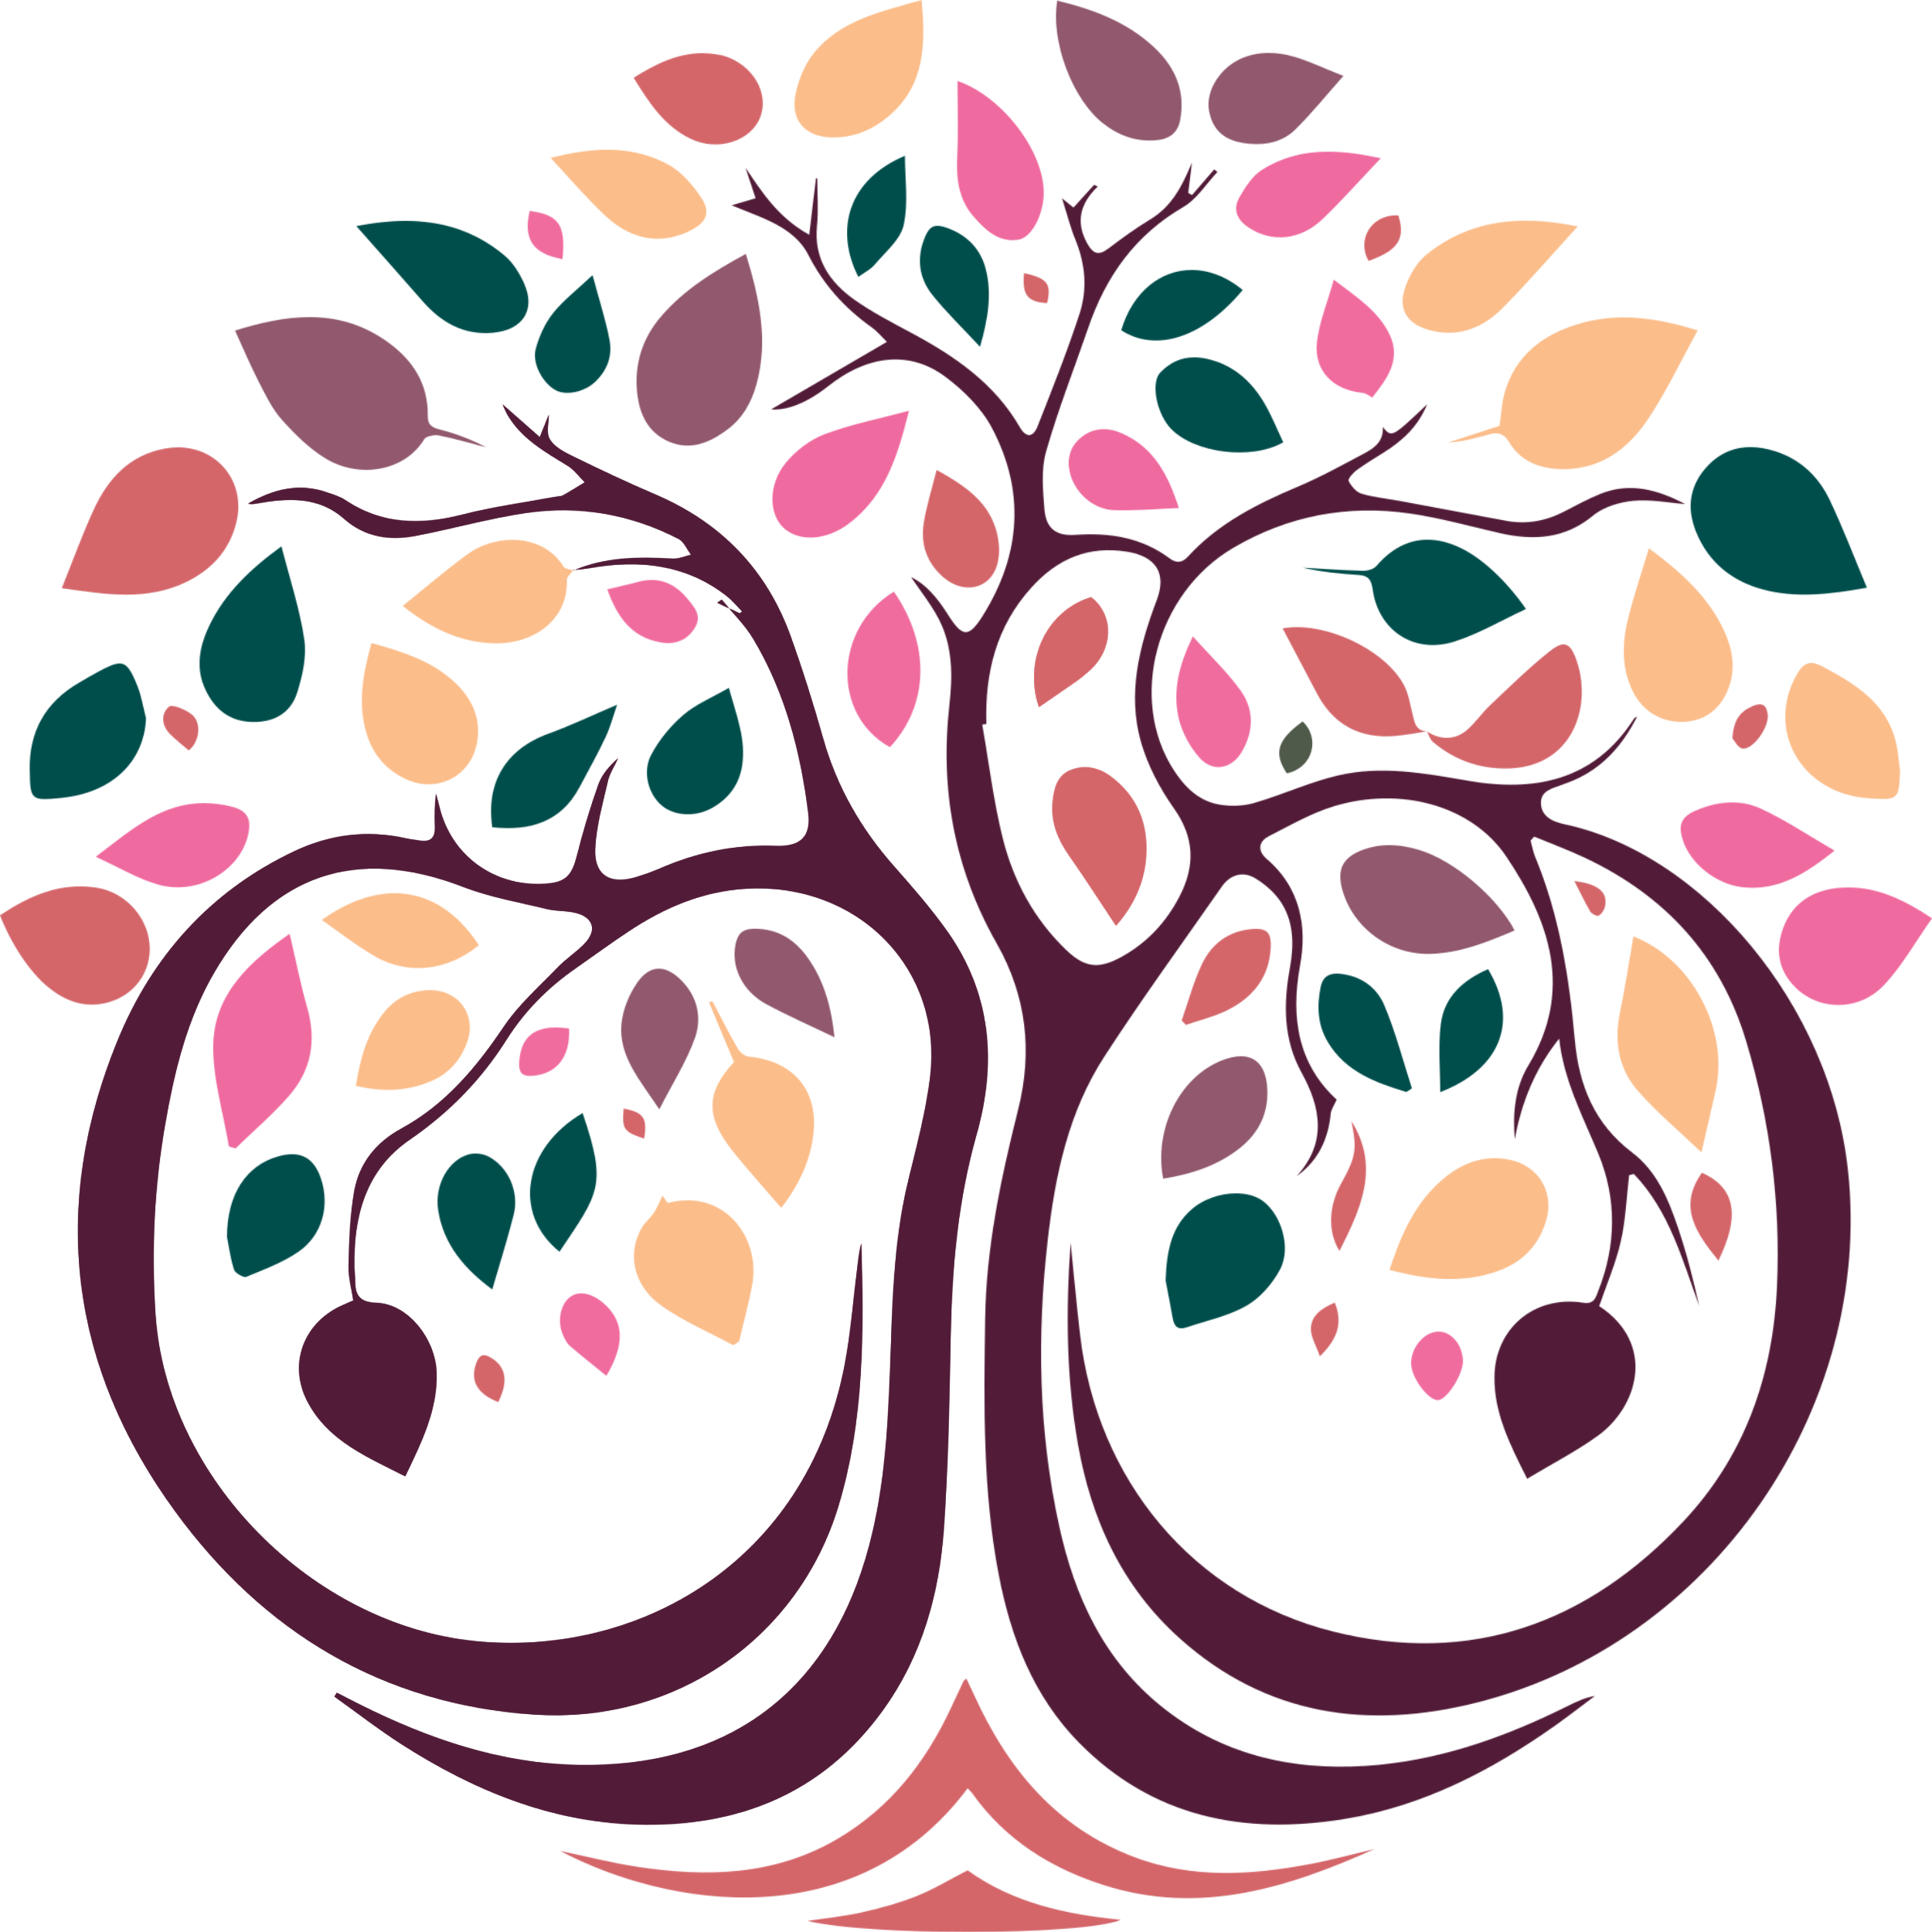 <svg height="2048" viewBox="0 0 2048 2048" width="2048" xmlns="http://www.w3.org/2000/svg" xmlns:xlink="http://www.w3.org/1999/xlink"><mask id="a" fill="#fff"><path d="m443.738 60.277c-15.379 9.323-30.032 19.924-44.319 30.824-10.447 7.969-16.356 5.584-22.341-5.105-12.726-22.719-7.787-42.451 10.94-60.522-1.28-.609-2.557-1.219-3.838-1.828-7.201 7.947-14.399 15.894-21.828 24.092-2.868-2.321-5.998-4.862-12.159-9.86 5.489 17.248 8.872 30.993 14.207 43.966 10.614 25.813 12.825 52.55 4.401 78.401-13.122 40.256-28.908 79.705-44.425 119.17-4.82 12.253-12.271 12.608-18.925 1.068-26.614-46.152-68.475-74.994-114.446-99.648-20.535-11.013-41.439-21.793-60.403-35.11-26.873-18.879-43.596-43.728-40.088-78.654 1.674-16.644.288-33.587.288-50.395-.48.009-.957.016-1.437.022-2.272 19.076-4.548 38.148-7.138 59.869-33.216-18.548-49.882-44.98-67.555-71.08 3.517 10.655 7.038 21.313 10.686 32.363-7.883 2.331-14.169 4.19-25.358 7.498 10.888 4.385 17.418 7.048 23.976 9.652 23.098 9.169 45.942 20.581 57.252 42.807 16.001 31.426 38.261 56.244 66.805 76.586 6.459 4.601 11.619 10.956 16.531 15.689-43.375 25.296-84.535 49.293-122.677 71.535 16.054 1.546 37.722-6.492 60.226-24.382 41.778-33.206 86.457-38.458 124.509-10.05 19.377 14.468 38.212 33.242 49.277 54.152 35.425 66.952 30.774 134.093-9.371 198.51-14.976 24.029-21.73 23.813-36.84-.031-10.578-16.695-22.443-32.115-39.569-40.42 9.659 14.418 21.239 28.741 29.512 44.714 14.794 28.552 14.692 59.972 11.2 90.717-10.184 89.637 5.303 174.073 50.125 252.955 31.719 55.82 38.162 114.649 22.734 176.114-18.384 73.237-34.042 146.739-35.012 222.715-1.155 90.598-2.803 181.152 14.509 270.724 12.828 66.361 36.471 128.297 85.149 177.781 77.655 78.935 174.424 98.084 280.804 80.877 83.243-13.462 156.051-51.14 223.768-99.082 14.332-10.149 28.178-20.967 42.245-31.474-11.146 1.872-20.465 6.521-29.798 11.147-67.611 33.513-137.964 58.409-214.277 63.077-79.438 4.856-152.611-12.492-215.273-62.938-61.546-49.544-92.154-116.675-108.477-190.817-22.164-100.691-23.877-202.475-12.159-304.538 7.809-68.032 21.876-134.953 59.839-193.516 39.73-61.298 82.888-120.46 124.691-180.458 8.866-12.721 22.363-16.368 34.984-8.883 11.279 6.691 22.238 16.51 28.885 27.535 12.374 20.524 12.493 44.044 8.268 67.166-7.023 38.424-7.295 76.001 12.274 111.512 20.667 37.504 27.091 74.374-5.3 109.881 23.506-16.777 33.645-39.829 36.347-66.896.39-3.924 3.181-7.614 6.177-14.39-40.271-37.004-49.143-85.694-38.827-141.939 7.675-41.832.4-82.5-35.272-113.157-9.835-8.453-9.166-18.334 2.452-24.237 22.578-11.474 44.976-24.469 69.048-31.721 70.149-21.137 145.719-1.04 182.319 53.307 46.131 68.504 71.611 141.766 23.425 221.622-14.297 23.694-16.627 50.719-14.316 78.185 7.121-39.132 21.582-74.934 47.05-106.709 4.775 44.223 24.971 82.261 41.454 121.965 19.7 47.459 19.198 97.081-.071 145.567-2.758 6.945-4.054 14.298-16.181 12.404-51.717-8.069-93.527 27.525-93.863 79.086-.25 37.916 16.138 70.782 34.702 107.547 25.794-15.513 51.703-28.784 74.962-45.583 42.809-30.92 61.99-97.492 1.424-137.463 7.874-22.973 17.553-45.206 22.863-68.403 5.252-22.952 6.094-46.877 8.872-70.379 1.671-.417 3.345-.836 5.015-1.254 37.573 39.321 51.227 90.502 69.195 139.854-6.183-28.04-13.25-55.801-22.411-82.881-10.123-29.919-22.305-59.79-48.573-79.72-40.283-30.563-56.472-71.347-60.806-119.455-5.966-66.249-16.262-131.813-42.063-194.047-2.25-5.431-3.22-11.374-4.782-17.081 1.236-1.445 2.471-2.889 3.704-4.332 17.786 7.379 35.895 14.088 53.297 22.255 85.841 40.275 144.196 104.193 171.347 194.314 25.608 85.006 36.727 171.999 32.768 260.449-4.196 93.795-33.664 179.248-99.329 249.059-100.782 107.154-224.321 153.369-371.065 116.631-148.725-37.237-250.71-160.613-268.448-315.603-3.675-32.121-6.629-64.32-9.916-96.484-5.15 71.771-4.666 142.881 7.743 213.379 14.076 79.981 46.607 151.313 108.687 206.652 91.037 81.156 198.399 96.425 313.69 67.48 250.039-62.778 420.992-311.648 393.946-564.239-18.755-175.187-153.986-336.064-301.184-367.126-11.292-2.381-23.759-7.831-24.341-21.645-.597-14.104 12.693-16.224 22.926-20.229 3.956-1.548 8.005-2.883 11.9-4.567 31.526-13.632 52.078-37.844 67.105-67.367-2.301.409-3.297 2.08-4.359 3.704-42.009 64.266-104.579 76.347-175.035 64.122-45.951-7.972-91.874-16.331-137.849-5.529-30.345 7.127-59.077 20.644-89.141 29.247-11.967 3.424-26.082 3.685-38.338 1.197-20.804-4.219-35.172-18.793-46.361-36.085-48.714-75.279-18.919-187.56 62.998-235.638 57.929-34.002 120.979-46.038 187.466-36.411 31.997 4.633 63.363 13.532 94.96 20.734 35.947 8.192 68.978 6.37 99.275-18.721 10.937-9.055 27.654-14.018 42.284-15.466 18.064-1.791 36.708 2.029 55.099 3.423-28.828-15.136-58.595-23.737-90.623-10.513-12.732 5.258-24.953 11.782-37.166 18.178-19.511 10.211-39.999 14.116-61.821 10.079-37.627-6.957-75.219-14.075-112.842-21.051-13.587-2.519-27.532-3.798-40.674-7.711-5.617-1.675-10.822-8.023-13.68-13.517-1.024-1.963 4.696-8.619 8.597-11.477 9.372-6.87 19.473-12.781 29.309-19.035 19.351-12.304 35.745-27.126 45.407-50.766-37.595 35.61-37.595 35.61-47.136 24.029 1.271 14.05-7.729 21.74-18.208 27.312-23.861 12.687-47.613 25.851-72.495 36.345-43.004 18.137-83.899 38.94-115.656 73.687-6.382 6.979-12.476 7.246-19.412 2.07-29.702-22.167-63.414-27.554-99.783-25.016-21.093 1.47-31.472-6.945-33.063-27.538-1.559-20.175-3.617-41.741 1.783-60.714 12.706-44.631 29.852-88.041 44.975-132.019 18.522-53.851 49.472-97.528 100.517-127.245 14.428-8.4 24.19-24.516 36.094-37.097-1.101-.954-2.202-1.912-3.3-2.867-7.864 9.118-15.728 18.24-23.592 27.358-1.332-.772-2.666-1.548-3.998-2.324 1.3-10.733 2.602-21.466 3.902-32.199-10.025 24.01-20.773 46.095-44.176 60.277zm-89.01 774.515c-34.474-33.028-56.255-73.878-67.47-119.072-9.765-39.354-14.595-79.884-21.604-119.895 1.45-.22 2.903-.443 4.353-.662-1.588-54.084 10.408-103.684 48.282-145.216 27.214-29.84 59.906-44.126 101.073-37.382 30.486 4.994 41.964 22.958 31.373 50.936-18.631 49.214-31.68 99.638-16.599 151.538 7.131 24.545 19.864 48.577 34.753 69.647 21.828 30.89 22.558 60.812 6.104 92.794-14.011 27.234-34.059 49.177-61.319 64.292-10.574 5.863-19.342 8.912-27.516 8.912-10.598 0-20.196-5.127-31.43-15.892z" fill="#fff" fill-rule="evenodd"/></mask><mask id="b" fill="#fff"><path d="m455.465 11.057c14.781 25.144 39.349 38.996 63.424 53.693 7.137 4.357 12.367 11.726 18.475 17.713-7.714 4.671-15.322 9.524-23.202 13.899-2.186 1.213-5.192.98-7.81 1.47-32.94 6.154-66.337 10.598-98.704 18.9-43.964 11.274-85.193 10.667-124.017-15.228-6.039-4.027-13.487-6.21-20.513-8.597-29.74-10.111-56.801-2.638-82.64 12.197 2.752.729 5.338.405 7.905-.044 33.278-5.82 66.122-8.409 93.812 16.117 22.257 19.71 48.522 23.269 76.3 17.939 39.137-7.508 77.676-18.53 117.045-24.25 56.216-8.163 110.493 1.467 161.041 27.513 5.882 3.034 9.042 11.154 13.465 16.918-6.543 1.479-13.174 4.536-19.611 4.175-35.293-1.983-70.203-2.001-103.47 11.905 5.158-.608 10.339-1.091 15.446-1.983 52.51-9.184 102.059-4.243 145.354 29.649 6.03 4.724 10.95 10.815 16.385 16.271-.868.71-1.735 1.419-2.603 2.13-3.735-1.77-7.469-3.539-11.204-5.309 9.168 10.439 18.658 20.693 25.637 32.391 33.913 56.866 50.051 119.672 58.222 184.362 3.201 25.355-8.411 36.092-34.551 35.049-43.036-1.712-83.604 6.907-122.709 23.909-8.259 3.591-16.836 6.594-25.475 9.21-27.285 8.264-44.367-1.925-43.183-29.925 1.021-24.083 7.957-48.015 13.391-71.767 1.944-8.491 7.155-16.262 10.877-24.359-9.113 8.198-17.073 17.266-20.798 27.782-8.703 24.554-16.241 49.592-22.604 74.833-5.767 22.877-12.459 29.555-36.659 30.591-52.466 2.246-96.763-30.609-109.159-80.955-1.204-4.887-2.496-9.756-3.748-14.634-1.248 11.572-1.677 22.873-1.133 34.131.596 12.26-4.192 17.813-16.992 15.454-4.708-.867-9.503-1.319-14.164-2.359-41.128-9.184-80.633-3.951-118.279 13.915-89.312 42.383-150.604 111.757-186.877 200.317-72.409 176.777-51.233 345.833 61.453 499.905 92.62 126.639 218.557 204.051 380.554 214.725 148.955 9.813 279.747-80.861 322.076-221.308 27.445-91.067 26.815-184.646 24.126-278.363-2.157 8.569-3.095 17.277-4.186 25.968-4.305 34.231-6.846 68.79-13.292 102.631-40.568 213.003-222.337 310.672-392.772 293.164-172.634-17.735-326.329-173.655-337.877-345.774-4.584-68.347-1.396-135.959 10.418-203.231 9.701-55.254 22.747-109.567 51.441-159.061 60.719-104.724 150.885-135.289 264.352-91.396 28.428 10.997 59.205 16.255 89.061 23.514 9.237 2.246 19.159 1.668 28.496 3.631 20.077 4.219 25.064 18.357 11.26 32.853-8.687 9.118-19.694 16.107-28.439 25.185-19.661 20.411-41.525 39.606-57.138 62.771-29.276 43.438-61.836 82.671-108.841 108.292-26.934 14.678-44.515 36.814-49.783 65.803-4.721 25.964-5.374 52.76-6.161 79.236-.365 12.26 3.213 24.633 5.031 37.144-4.234 1.875-7.551 3.37-10.889 4.815-41.63 18.017-58.459 62.294-37.825 102.073 21.829 42.09 63.537 58.927 103.723 79.469 17.572-36.534 34.308-70.47 33.239-109.554-.998-36.399-30.809-73.181-63.267-74.209-18.202-.574-23.064-7.905-23.073-23.096 0-4.702-.698-9.401-.801-14.11-1.162-53.853 11.612-103.498 58.499-135.741 42.018-28.895 75.993-63.695 102.68-106.015 19.099-30.283 43.811-55.183 73.298-75.713 19.124-13.315 37.893-27.148 57.356-39.967 37.234-24.525 77.216-41.647 122.893-44.452 118.968-7.303 210.033 84.825 195.54 200.523-4.593 36.656-14.287 72.788-23.061 108.829-16.239 66.751-16.899 134.787-19.418 202.741-2.464 66.463-6.574 132.777-25.666 197.16-43.327 146.114-149.288 222.284-304.254 219.674-83.064-1.401-158.768-27.569-231.689-63.895-8.312-4.14-16.538-8.444-24.802-12.671-.833 1.331-1.664 2.666-2.497 3.997 23.932 17.073 47.166 35.2 71.929 51.018 75.244 48.068 155.949 81.633 247.295 84.533 107.965 3.424 197.743-32.357 261.673-120.401 41.685-57.413 60.16-123.608 65.044-192.765 4.861-68.856 5.902-138.003 7.307-207.051 1.45-71.381 7.771-141.813 27.372-211.043 21.537-76.058 15.859-149.59-31.495-216.125-17.049-23.95-36.564-46.318-56.104-68.428-35.147-39.769-60.585-84.266-74.969-135.186-10.232-36.217-21.502-72.226-34.187-107.679-25.345-70.857-73.573-121.211-144.038-151.243-29.773-12.69-59.03-26.593-88.092-40.794-8.888-4.344-19.197-9.976-23.605-17.847-3.997-7.137-.845-18.127-.845-25.792-2.288 5.695-5.312 13.215-9.595 23.876-13.699-12.062-25.631-22.566-39.41-34.7 2.346 4.957 3.569 8.145 5.281 11.057zm69.588 164.552.391.414c.506-.218 1.014-.434 1.521-.646-.637.075-1.275.152-1.912.232zm152.74 34.577c4.183 1.983 8.366 3.966 12.55 5.949-2.691-3.063-5.353-6.143-7.916-9.279-1.546 1.109-3.089 2.221-4.634 3.33z" fill="#fff" fill-rule="evenodd"/></mask><mask id="c" fill="#fff"><path d="m427.668 2.591c-4.695 9.948-9.349 19.918-14.022 29.875-26.443 56.348-63.468 103.955-118.213 136.641-67.232 40.143-140.381 41.789-215.077 30.223-26.598-4.118-52.779-10.827-80.356-16.607 114.635 60.491 313.456 91.886 431.988-66.399 1.813 2.016 3.727 3.772 5.193 5.832 34.692 48.781 83.028 79.058 139.635 97.007 101.531 32.196 195.003 2.566 286.41-38.39-22.692 5.339-45.219 11.52-68.106 15.852-62.424 11.811-124.74 15.787-185.831-7.108-83.709-31.37-134.85-93.937-170.218-171.55-2.668-5.858-5.51-11.638-8.516-17.967-2.163 1.919-2.691 2.18-2.887 2.591z" fill="#fff" fill-rule="evenodd"/></mask><mask id="d" fill="#fff"><path d="m136.258 7.455c-37.175 11.527-64.95 33.509-76.169 71.491-3.489 11.81-3.949 24.484-5.675 35.952-18.496 6.022-36.456 11.867-54.414 17.713 15.309-.766 29.481-4.922 43.743-8.739 8.978-2.399 15.412-.917 20.917 8.434 11.269 19.145 30.291 27.337 52.103 28.396 43.004 2.085 73.426-20.424 95.268-53.191 19.328-28.999 34.253-60.824 52.404-93.724-27.301-8.549-53.032-13.787-78.295-13.787-16.728 0-33.255 2.299-49.882 7.455z" fill="#fff" fill-rule="evenodd"/></mask><mask id="e" fill="#fff"><path d="m0 14.264c9.016 19.628 16.499 37.514 25.359 54.711 7.189 13.953 14.201 28.675 24.59 40.184 13.93 15.426 29.341 30.874 47.146 41.346 35.86 21.099 83.368 12.338 103.385-20.923 2.028-3.373 10.805-5.101 15.731-4.118 16.931 3.386 33.543 8.318 50.275 12.659-15.718-8.271-32.057-14.606-48.941-18.856-9.266-2.334-13.437-5.104-13.266-15.272.537-32.306-14.925-57.199-40.485-76.165-27.124-20.127-55.394-27.83-84.816-27.83-25.468 0-51.8 5.776-78.978 14.264z" fill="#fff" fill-rule="evenodd"/></mask><mask id="f" fill="#fff"><path d="m110.065 1.162c-38.434 6.741-61.171 32.234-76.234 64.942-12.216 26.524-22.104 54.083-33.831 83.192 45.918 6.508 89.997 14.047 132.62-6.904 26.463-13.008 44.803-33.101 52.199-61.867 11.11-43.208-19.187-80.525-61.623-80.525-4.264 0-8.651.376-13.131 1.162z" fill="#fff" fill-rule="evenodd"/></mask><mask id="g" fill="#fff"><path d="m18.952 18.93c-19.818 20.263-23.921 44.814-13.119 71.221 13.081 31.976 37.716 51.925 70.709 60.77 35.133 9.42 70.677 5.221 110.281-1.856-13.666-32.558-25.314-63.378-39.464-93.052-11.621-24.362-30.489-42.86-57.432-51.52-9.064-2.914-17.962-4.493-26.537-4.493-16.361 0-31.544 5.748-44.438 18.93z" fill="#fff" fill-rule="evenodd"/></mask><mask id="h" fill="#fff"><path d="m25.612 66.744c-19.792 23.225-27.98 50.245-25.026 80.066 2.273 22.895 11.391 43.077 34.462 52.557 22.58 9.275 42.588.634 60.796-12.81 16.413-12.121 25.826-28.807 31.152-47.907 13.052-46.821 3.162-91.855-11.158-138.65-34.595 18.808-65.904 38.207-90.226 66.744z" fill="#fff" fill-rule="evenodd"/></mask><mask id="i" fill="#fff"><path d="m2.594 80.796c-6.296 30.625-1.559 59.365 18.906 82.751 19.866 22.707 43.404 42.322 67.492 65.366 5.899-25.704 10.549-45.524 14.988-65.391 14.595-65.306-26.121-140.099-87.096-163.522-4.654 26.64-8.754 53.86-14.29 80.796z" fill="#fff" fill-rule="evenodd"/></mask><mask id="j" fill="#fff"><path d="m.087 115.905c-1.21 36.289 10.553 72.999 16.512 109.52 2.343.698 4.686 1.395 7.029 2.089 19.13-18.601 39.643-36.047 57.052-56.093 23.252-26.781 28.949-58.154 19.104-92.63-7.287-25.515-12.393-51.63-18.781-78.791-40.882 28.464-79.14 62.558-80.916 115.905z" fill="#fff" fill-rule="evenodd"/></mask><mask id="k" fill="#fff"><path d="m55.07 23.519c-28.767 25.164-42.992 58.534-55.07 94.814 40.235 10.632 79.312 15.118 118.053.047 24.552-9.549 40.962-27.645 48.224-52.874 8.591-29.837-8.431-57.912-39.407-63.987-5.238-1.028-10.329-1.519-15.286-1.519-21.247 0-39.957 9.032-56.514 23.519z" fill="#fff" fill-rule="evenodd"/></mask><mask id="l" fill="#fff"><path d="m4.94 72.936c-6.603 26.215-7.893 52.613 4.346 78.131 10.367 21.61 30.794 34.03 54.837 32.852 22.561-1.108 39.662-14.314 47.629-37.592 6.99-20.427 3.29-40.171-5.576-59.238-16.88-36.291-45.727-62.033-79.514-87.089-7.816 25.942-15.744 49.201-21.722 72.936z" fill="#fff" fill-rule="evenodd"/></mask><mask id="m" fill="#fff"><path d="m10.491 83.901c-10.55 21.997-15.142 44.936-4.219 68.086 9.567 20.276 24.93 33.493 49.156 34.235 23.698.728 41.359-9.678 48.119-31.213 5.629-17.933 10.229-38.124 7.537-56.204-4.874-32.749-15.52-64.671-24.235-98.805-32.682 23.831-59.792 49.358-76.358 83.901z" fill="#fff" fill-rule="evenodd"/></mask><mask id="n" fill="#fff"><path d="m22.727 5.38c-20.261 7.891-26.294 20.477-20.795 41.073 10.946 41.008 50.276 69.933 93.405 68.809 32.019-.833 60.719-12.634 89.493-24.871-18.897-35.74-64.602-74.296-101.115-85.293-10.562-3.18-21.204-5.098-31.826-5.098-9.766 0-19.516 1.623-29.162 5.38z" fill="#fff" fill-rule="evenodd"/></mask><mask id="o" fill="#fff"><path d="m0 30.699c12.409 31.608 31.936 60.544 51.111 76.168 15.754 12.837 33.598 20.637 54.328 17.945 31.514-4.09 53.326-28.694 53.323-58.701 0-31.216-24.561-59.834-56.411-64.756-5.952-.92-11.765-1.355-17.456-1.355-30.936 0-58.289 12.865-84.895 30.699z" fill="#fff" fill-rule="evenodd"/></mask><mask id="p" fill="#fff"><path d="m73.698 0c-2.7 0-5.43.097-8.187.294-28.835 2.061-50.936 15.508-61.072 42.929-2.898 7.839-4.414 15.533-4.439 22.981v.37c.048 14.595 5.84 28.23 18.192 40.127 25.096 24.174 66.932 24.598 93.056-3.053 19.478-20.614 33.541-46.155 51.027-70.937v-.002c-29.92-19.86-57.462-32.709-88.573-32.709-.002 0-.002 0-.004 0z" fill="#fff" fill-rule="evenodd"/></mask><mask id="q" fill="#fff"><path d="m21.344 17.747c-3.662 5.672-9.372 10.11-12.803 15.881-15.913 26.759-9.717 61.028 19.656 82.315 23.54 17.056 51.229 28.597 77.077 42.583 2.065-1.35 4.132-2.7 6.197-4.051 4.728-20.229 10.383-40.294 13.993-60.712 8.834-49.94-30.524-101.714-89.637-85.989-2.596-3.638-5.339-7.477-5.55-7.774-2.631 5.346-5.169 11.926-8.933 17.747z" fill="#fff" fill-rule="evenodd"/></mask><mask id="r" fill="#fff"><path d="m20.74 56.075c-9.798 12.086-16.391 28.288-19.566 43.585-5.94 28.625 11.123 46.341 40.639 46.083 22.99-.198 42.511-9.027 59.324-23.721 37.028-32.363 37.972-74.595 33.626-122.022-43.382 12.47-85.8 21.253-114.023 56.075z" fill="#fff" fill-rule="evenodd"/></mask><mask id="s" fill="#fff"><path d="m27.34 17.201c-20.612 18.228-26.111 42.229-27.34 75.059 1.725 9.081 4.856 24.903 7.688 40.775 1.501 8.402 5.896 12.017 14.403 9.125 21.499-7.306 44.585-12.034 63.856-23.116 14.579-8.386 27.427-23.354 35.377-38.298 12.211-22.949 1.309-58.148-18.148-72.591-7.434-5.519-17.641-8.155-28.563-8.155-16.498 0-34.624 6.017-47.273 17.201z" fill="#fff" fill-rule="evenodd"/></mask><mask id="t" fill="#fff"><path d="m5.169 96.554c6.68 21.655 20.356 37.79 41.154 47.562 33.063 15.536 68.933-2.491 75.607-37.922 4.781-25.377-4.619-46.513-22.715-63.805-24.434-23.344-55.843-33.107-89.033-42.389-8.968 32.721-14.998 64.179-5.013 96.554z" fill="#fff" fill-rule="evenodd"/></mask><mask id="u" fill="#fff"><path d="m25.439 35.769c-10.053 8.119-17.549 21.211-22.168 33.481-8.878 23.571.573 39.985 25.24 46.711 31.024 8.455 57.167-2.674 78.221-24.08 26.844-27.29 51.896-56.272 78.912-85.833-18.67-3.788-37.08-6.048-55.08-6.048-37.341.002-72.886 9.736-105.125 35.769z" fill="#fff" fill-rule="evenodd"/></mask><mask id="v" fill="#fff"><path d="m68.728 15.141c-23.329 17.031-45.203 35.981-68.728 54.887 29.222 23.266 60.16 38.595 96.43 39.644 41.329 1.194 78.928-24.133 77.542-67.031-.11-3.366 4.236-6.868 6.65-10.31-3.639-1.185-8.67-1.536-10.151-3.969-12.021-19.726-32.928-28.364-54.273-28.362-16.964 0-34.205 5.458-47.47 15.141zm111.894 17.19c.181.059.359.12.533.183.012.007-.378-.408-.378-.408-.051.075-.103.15-.155.225z" fill="#fff" fill-rule="evenodd"/></mask><mask id="w" fill="#fff"><path d="m0 5.509c24.229 27.422 47.258 53.235 69.992 79.297 19.774 22.663 43.468 36.603 75.023 33.713 31.584-2.89 45.462-24.331 32.736-52.503-4.833-10.699-11.65-21.771-20.551-29.253-32.079-26.97-67.739-36.763-104.971-36.763-17.142 0-34.62 2.077-52.229 5.509z" fill="#fff" fill-rule="evenodd"/></mask><mask id="x" fill="#fff"><path d="m78 27.925c-2.864 3.342-9.464 5.205-14.256 5.073-21.262-.575-42.498-2.13-63.744-3.33 19.899 4.649 39.855 6.49 59.846 7.812 9.88.654 12.921 5.475 14.176 14.82 5.886 43.81 43.749 69.32 86.651 55.732 25.833-8.182 49.693-22.364 75.958-34.555-20.718-29.796-45.741-52.877-67.499-63.83-12.819-6.454-25.142-9.647-36.851-9.647-20.115 0-38.414 9.425-54.281 27.925z" fill="#fff" fill-rule="evenodd"/></mask><mask id="y" fill="#fff"><path d="m49.95 130.157c16.439 12.9 34.868 19.698 56.303 17.797 13.964-1.241 22.773-7.601 25.4-21.532 5.899-31.282-5.831-56.813-28.313-77.594-28.258-26.118-63.328-39.502-101.995-48.828-7.307 43.055 16.035 104.598 48.605 130.157z" fill="#fff" fill-rule="evenodd"/></mask><mask id="z" fill="#fff"><path d="m72.602 8.748c-7 3.772-13.846 7.824-20.709 11.842-35.699 20.901-52.66 51.784-51.866 92.545.615 31.725 1.136 32.473 33.242 29.373 53.576-5.174 88.044-37.998 90.07-84.407-2.992-11.518-4.789-23.499-9.212-34.461-6.682-16.561-10.949-23.64-18.894-23.64-5.302 0-12.243 3.154-22.631 8.748z" fill="#fff" fill-rule="evenodd"/></mask><mask id="A" fill="#fff"><path d="m12.516 11.776c-33.892 59.021 4.35 126.407 74.978 131.549 32.516 2.365 33.207 1.752 34.215-29.58-1.494-10.277-2.099-20.772-4.644-30.792-10.427-41.047-43.151-61.1-78.006-79.463-4.47-2.356-8.212-3.49-11.473-3.49-6.213 0-10.675 4.123-15.07 11.776z" fill="#fff" fill-rule="evenodd"/></mask><mask id="B" fill="#fff"><path d="m0 1.332c8.738 20.91 17.479 41.821 26.483 63.365-29.319 31.449-30.679 57.221-2.285 93.158 16.486 20.867 34.496 40.574 52.385 61.465 18.531-24.137 30.921-49.84 34.132-79.086 5.053-45.998-21.599-76.878-68.607-81.342-4.17-.395-9.365-4.567-11.564-8.384-9.534-16.552-18.135-33.624-27.077-50.508z" fill="#fff" fill-rule="evenodd"/></mask><mask id="C" fill="#fff"><path d="m55.064 24.988c-15.475 5.861-30.531 17.524-41 30.333-18.833 23.04-17.975 54.617-2.055 69.047 16.211 14.694 44.886 13.516 69.092-4.818 39.096-29.617 51.937-72.873 63.649-119.55-32.055 8.623-61.805 14.431-89.686 24.988z" fill="#fff" fill-rule="evenodd"/></mask><mask id="D" fill="#fff"><path d="m129.931 7.468c-22.162 17.656-42.419 37.649-63.037 57.104-8.77 8.274-15.587 18.63-24.735 26.411-12.561 10.681-28.168 10.411-42.069 1.312 2.043 3.776 3.249 8.495 6.318 11.107 19.463 16.557 42.244 26.046 67.959 27.89 78.259 5.607 102.044-63.161 84.254-114.404-3.929-11.32-7.874-16.888-13.736-16.888-3.932 0-8.727 2.508-14.954 7.468zm-129.931 84.768c.03.019.06.039.09.059-.02-.038-.041-.075-.061-.112z" fill="#fff" fill-rule="evenodd"/></mask><mask id="E" fill="#fff"><path d="m.251 79.608c-1.174 23.772 1.29 46.08 17.713 64.612 12.326 13.912 26.239 27.381 47.094 24.036 14.141-2.268 26.188-26.024 26.863-47.902 1.361-44.06-42.917-103.602-91.378-120.354 0 27.695.989 53.707-.292 79.608z" fill="#fff" fill-rule="evenodd"/></mask><mask id="F" fill="#fff"><path d="m53.995 2.332c-33.181 9.427-53.979 39.626-53.995 85.315 1.399 7.125 3.284 21.165 7.355 34.562 1.136 3.735 10.191 8.955 13.142 7.736 18.986-7.85 38.811-15.181 55.455-26.718 25.163-17.439 33.158-48.809 23.707-77.22-5.816-17.485-15.769-26.007-30.703-26.007-4.523 0-9.502.782-14.961 2.332z" fill="#fff" fill-rule="evenodd"/></mask><mask id="G" fill="#fff"><path d="m0 8.641c15.216 16.547 29.091 32.249 43.686 47.276 8.77 9.028 17.777 18.297 28.23 25.192 23.912 15.771 49.767 17.568 75.746 4.784 17.748-8.733 22.411-19.569 11.715-35.425-9.08-13.46-20.961-27.322-35.018-34.904-20.802-11.222-42.345-15.565-64.34-15.564-19.715 0-39.794 3.489-60.019 8.641z" fill="#fff" fill-rule="evenodd"/></mask><mask id="H" fill="#fff"><path d="m63.443 4.77c-44.242 17.97-71.355 72.625-61.379 125.031 29.735-4.825 57.843-13.692 81.486-32.615 19.582-15.667 29.939-36.087 28.937-61.583-.913-23.287-10.853-35.603-28.003-35.603-6.123 0-13.164 1.57-21.041 4.77z" fill="#fff" fill-rule="evenodd"/></mask><mask id="I" fill="#fff"><path d="m16.55 8.319c-15.971 6.766-19.45 15.159-14.403 31.297 8.085 25.842 36.168 47.412 63.68 50.283 37.774 3.942 66.251-14.141 97.246-38.805-27.154-15.734-51.662-32.319-78.237-44.588-9.74-4.496-19.942-6.507-30.254-6.506-12.74 0-25.646 3.071-38.032 8.319z" fill="#fff" fill-rule="evenodd"/></mask><mask id="J" fill="#fff"><path d="m106.181.347c-41.122 3.433-70.437 29.46-106.181 56.567 25.06 11.358 45.219 23.731 67.185 29.75 40.908 11.207 85.067-14.757 94.15-52.076 4.193-17.22-.089-26.558-17.422-30.902-9.382-2.353-19.405-3.686-29.226-3.686-2.859 0-5.702.113-8.506.347z" fill="#fff" fill-rule="evenodd"/></mask><mask id="K" fill="#fff"><path d="m5.144 16.037c-10.722 11.189-3.61 44.406 11.436 59.854 24.754 25.405 84.786 33.631 118.892 14.163-6.616-13.843-12.351-28.417-20.235-41.77-13.785-23.345-33.274-40.734-60.911-46.771-4.564-.997-8.988-1.513-13.274-1.513-13.334 0-25.321 4.994-35.908 16.037z" fill="#fff" fill-rule="evenodd"/></mask><mask id="L" fill="#fff"><path d="m9.998 26.063c-10.486 14.704-13.283 31.019-5.707 47.409 7.317 15.834 22.152 21.312 38.997 22.848 18.477 1.684 35.751-2.428 48.627-15.071 17.076-16.767 32.103-35.541 51.028-56.853-21.374-8.444-36.605-15.913-52.689-20.515-9.137-2.615-17.994-3.881-26.38-3.881-22.663.001-41.884 9.244-53.876 26.063z" fill="#fff" fill-rule="evenodd"/></mask><mask id="M" fill="#fff"><path d="m38.446 28.863c-13.548 11.707-25.688 26.489-33.936 42.201-9.852 18.771-2.522 42.656 11.938 54.3 13.222 10.645 35.297 11.753 52.606 1.978 17.498-9.881 28.591-24.415 31.809-44.408 4.486-27.906-5.82-53.191-13.966-82.934-18.054 10.45-35.235 17.445-48.451 28.863z" fill="#fff" fill-rule="evenodd"/></mask><mask id="N" fill="#fff"><path d="m115.672 27.334c-18.612 7.397-38.238 12.759-57.846 17.207-18.474 4.187-37.502 6.021-57.826 9.128 32.923 7.92 101.805 11.712 168.791 11.733h.91c72.746-.015 143.066-4.478 162.502-12.933-58.409-5.679-114.962-18.086-162.479-52.469-19.245 9.895-36.01 20.163-54.052 27.334z" fill="#fff" fill-rule="evenodd"/></mask><mask id="O" fill="#fff"><path d="m0 26.006c16.444 26.784 32.576 51.41 60.608 64.832 28.629 13.704 63.526 2.466 73.47-22.764 10.105-25.625-7.739-55.961-38.484-65.318-2.519-.767-5.182-1.097-7.794-1.524-5.125-.839-10.118-1.232-15.002-1.232-26.303 0-49.427 11.401-72.798 26.006z" fill="#fff" fill-rule="evenodd"/></mask><mask id="P" fill="#fff"><path d="m0 1.399c11.925 22.628 24.117 45.674 36.231 68.758 17.437 33.22 45.446 48.558 83.652 45.162 10.919-.972 21.731-3.146 32.588-4.794-11.906-.92-12.739-10.202-14.898-18.823-2.522-10.061-4.077-20.763-8.789-29.816-17.953-34.504-71.782-61.888-113.435-61.886-5.35 0-10.503.452-15.349 1.399zm152.471 109.126c.119.01.239.018.36.026.064-.041.093-.094.093-.094-.151.023-.302.046-.453.068z" fill="#fff" fill-rule="evenodd"/></mask><mask id="Q" fill="#fff"><path d="m77.808.01c-20.545.392-36.993 9.354-49.207 25.147-17.133 22.157-24.203 48.084-28.601 76.303 28.022 6.647 54.405 6.037 80.119-5.151 19.095-8.312 31.42-22.792 38.075-41.996 9.757-28.171-9.326-54.313-39.39-54.313-.33 0-.663.003-.996.01z" fill="#fff" fill-rule="evenodd"/></mask><mask id="R" fill="#fff"><path d="m60.592 30.835c-44.627 16.261-66.279 51.356-59.308 99.11 39.697 4.275 72.799-5.27 92.585-42.631 9.302-17.564 19.083-34.919 27.519-52.88 5.234-11.138 8.344-23.234 12.246-34.434-25.608 10.901-48.884 22.033-73.042 30.835z" fill="#fff" fill-rule="evenodd"/></mask><mask id="S" fill="#fff"><path d="m45.054 164.935c41.535-44.732 43.158-108.745 4.183-164.935-63.75 39.065-66.07 130.518-4.183 164.935z" fill="#fff" fill-rule="evenodd"/></mask><mask id="T" fill="#fff"><path d="m27.254 19.324c-10.046 6.351-17.453 18.055-23.595 28.681-7.246 12.546-3.524 23.672 9.333 32.262 24.357 16.277 54.869 13.975 78.708-8.917 20.845-20.025 40.027-41.72 61.558-64.377-18.994-4.133-37.587-6.974-55.684-6.973-24.425 0-47.946 5.174-70.32 19.324z" fill="#fff" fill-rule="evenodd"/></mask><mask id="U" fill="#fff"><path d="m0 28.328c18.864 13.064 36.664 27.227 56.187 38.513 35.364 20.442 77.892 15.335 110.346-11.823-23.88-36.483-54.788-55.02-89.179-55.018-24.451.001-50.665 9.372-77.354 28.328z" fill="#fff" fill-rule="evenodd"/></mask><mask id="V" fill="#fff"><path d="m33.741.736c-22.036 5.512-37.175 32.726-33.068 59.237 5.707 36.848 28.389 62.687 57.358 84.131 7.83-27.004 16.036-52.761 22.658-78.901 6.133-24.205-5.07-50.285-26.355-61.914-3.906-2.136-9.177-3.289-14.144-3.289-2.265 0-4.468.24-6.449.736z" fill="#fff" fill-rule="evenodd"/></mask><mask id="W" fill="#fff"><path d="m17.155 14.586c-8.843 12.658-15.508 28.878-16.871 44.044-3.066 34.121 19.224 59.115 40.12 90.501 14.125-27.632 28.854-50.669 37.781-75.704 7.349-20.599 3.188-42.511-13.353-59.897-8.431-8.864-16.889-13.53-24.96-13.53-8.102 0-15.815 4.704-22.717 14.586z" fill="#fff" fill-rule="evenodd"/></mask><mask id="X" fill="#fff"><path d="m2.323 14.188c-4.234 20.583-3.29 40.486 7.954 58.948 18.948 31.116 50.442 42.543 82.897 52.362 1.972-1.275 3.943-2.55 5.915-3.826-9.548-29.457-17.28-59.652-29.286-88.113-7.867-18.658-24.421-31.141-46.775-33.365-1.283-.128-2.509-.194-3.68-.194-9.194 0-14.943 4.063-17.025 14.188z" fill="#fff" fill-rule="evenodd"/></mask><mask id="Y" fill="#fff"><path d="m2.045 84.668c3.182 15.548 11.692 31.703 22.335 43.727 14.437 16.312 34.627 12.106 45.346-6.571 12.291-21.419 12.79-44.202-1.213-63.953-14.041-19.804-32.137-36.841-50.941-57.871-15.191 30.739-21.061 57.62-15.527 84.668z" fill="#fff" fill-rule="evenodd"/></mask><mask id="Z" fill="#fff"><path d="m12.497 9.284c-11.029 9.338-14.345 21.789-11.564 35.463 4.369 21.481 24.312 40.199 46.544 41.047 22.011.839 44.137-1.237 69.285-2.145-11.564-36.019-27.075-64.716-60.819-79.451-6.19-2.703-12.532-4.198-18.782-4.198-8.616 0-17.054 2.843-24.664 9.284z" fill="#fff" fill-rule="evenodd"/></mask><mask id="aa" fill="#fff"><path d="m.912 56.332c-3.445 21.745 2.794 41.484 19.934 56.706 23.515 20.885 53.729 12.621 59.083-17.581 2.283-12.875-.128-28.166-5.303-40.357-10.645-25.062-32.868-40.086-60.083-55.1-5.028 20.288-10.741 38.095-13.631 56.332z" fill="#fff" fill-rule="evenodd"/></mask><mask id="ab" fill="#fff"><path d="m20.266.013c-12.104.212-16.883 5.543-19.129 16.188-5.086 24.098 7.076 50.037 32.765 63.874 23.105 12.441 47.258 23.017 72.091 34.966-3.264-31.342-10.889-60.324-29.224-85.456-13.359-18.304-31.017-29.585-55.132-29.585-.455 0-.912.004-1.371.013z" fill="#fff" fill-rule="evenodd"/></mask><mask id="ac" fill="#fff"><path d="m31.201 147.055c41.771-62.413 50.826-69.679 24.51-147.055-62.96 37.13-74.562 106.749-24.51 147.055z" fill="#fff" fill-rule="evenodd"/></mask><mask id="ad" fill="#fff"><path d="m.341 66.535c-3.248 30.085 17.041 50.156 47.534 53.332 4.99.518 9.618 4.385 11.087 5.095 14.976-18.969 31.018-39.644 18.737-66.076-11.51-24.767-33.745-39.468-59.526-58.886-6.885 24.717-15.539 45.295-17.832 66.535z" fill="#fff" fill-rule="evenodd"/></mask><mask id="ae" fill="#fff"><path d="m19.066 40.542c-8.511 10.745-14.548 24.337-18.19 37.589-4.282 15.561 7.806 36.983 21.505 44.066 11.065 5.723 30.032 1.684 41.282-8.85 12.934-12.113 18.676-27.574 15.517-44.221-4.115-21.721-11.054-42.926-18.055-69.126-16.804 15.862-31.209 26.847-42.059 40.542z" fill="#fff" fill-rule="evenodd"/></mask><mask id="af" fill="#fff"><path d="m-0 63.896c37.093 23.995 86.805 7.771 128.794-42.668-17.43-14.424-36.222-21.229-54.082-21.228-32.819.002-62.485 22.984-74.712 63.896z" fill="#fff" fill-rule="evenodd"/></mask><mask id="ag" fill="#fff"><path d="m1.488 58.147c-2.948 24.054-.605 48.731-.605 72.214 64.199-24.89 83.841-74.862 50.692-130.361-26.37 11.465-46.553 29.328-50.087 58.147z" fill="#fff" fill-rule="evenodd"/></mask><mask id="ah" fill="#fff"><path d="m4.478 14.123c-8.098 21.152-5.22 41.76 8.69 59.14 14.659 18.316 31.741 34.763 50.554 55.035 8.491-29.627 12.755-55.767 6.142-82.133-5.063-20.188-18.276-34.967-38.424-42.92-5.326-2.101-9.489-3.245-12.891-3.245-6.565 0-10.295 4.261-14.071 14.123z" fill="#fff" fill-rule="evenodd"/></mask><mask id="ai" fill="#fff"><path d="m73.616.271c-24.46 2.277-42.031 15.991-51.969 36.797-9.145 19.142-14.579 39.989-21.647 60.086 1.492 1.555 2.983 3.109 4.475 4.665 14.771-5.127 30.31-8.771 44.15-15.69 27.317-13.661 44.451-35.309 45.811-66.613.617-14.135-3.242-19.516-15.534-19.516-1.613 0-3.373.093-5.286.271z" fill="#fff" fill-rule="evenodd"/></mask><mask id="aj" fill="#fff"><path d="m11.94 128.411c6.516-4.765 13.103-7.931 17.338-12.995 11.237-13.437 27.321-26.454 30.72-41.914 5.198-23.646 1.363-49.202 1.363-73.502-59.669 25.028-75.109 77.874-49.421 128.411z" fill="#fff" fill-rule="evenodd"/></mask><mask id="ak" fill="#fff"><path d="m32.775 2.012c-10.195 2.773-20.548 4.997-32.775 7.937 10.405 29.017 25.387 50.76 56.431 56.216 15.299 2.686 28.361-1.819 36.689-15.916 7.541-12.762-1.152-21.771-8.079-30.283-10.279-12.63-22.827-19.967-37.993-19.966-4.521 0-9.278.653-14.273 2.012z" fill="#fff" fill-rule="evenodd"/></mask><mask id="al" fill="#fff"><path d="m10.935 3.666c-10.854 7.919-14.307 27.026-7.265 41.701 1.795 3.738 3.818 7.815 6.885 10.447 12.242 10.513 24.936 20.518 38.621 31.65 19.33-32.614 18.555-55.924.014-74.218-8.788-8.669-18.319-13.246-26.654-13.246-4.267 0-8.221 1.2-11.601 3.666z" fill="#fff" fill-rule="evenodd"/></mask><mask id="am" fill="#fff"><path d="m28.549.007c-14.899.396-28.889 17.15-28.543 34.187.297 14.678 17.92 38.614 28.335 38.486 9.49-.117 26.969-27.498 26.594-41.655-.454-17.039-12.168-31.026-25.851-31.025-.178 0-.357.002-.535.007z" fill="#fff" fill-rule="evenodd"/></mask><mask id="an" fill="#fff"><path d="m29.651 93.171c23.566-48.14 17.738-77.331-17.434-93.171-26.009 36.251-5.864 64.43 17.434 93.171z" fill="#fff" fill-rule="evenodd"/></mask><mask id="ao" fill="#fff"><path d="m10.287 66.883c-13.305 24.042-13.638 51.621-1.379 70.856 22.014-43.905 43.621-88.607 12.578-137.739 6.142 30.302 5.009 37.593-11.199 66.883z" fill="#fff" fill-rule="evenodd"/></mask><mask id="ap" fill="#fff"><path d="m.017 38.329c-.333 10.616 4.209 13.805 14.278 12.973 25.663-2.117 40.11-20.313 38.58-50.179-5.079-.749-9.775-1.123-14.104-1.123-25.372.002-37.953 12.859-38.754 38.329z" fill="#fff" fill-rule="evenodd"/></mask><mask id="aq" fill="#fff"><path d="m36.843 51.223c3.591-36.573-3.681-47.007-34.792-51.223-6.856 30.183 3.166 45.282 34.792 51.223z" fill="#fff" fill-rule="evenodd"/></mask><mask id="ar" fill="#fff"><path d="m4.592 48.216c31.251-11.085 39.301-23.351 31.593-48.128-.924-.059-1.83-.088-2.726-.088-27.235.002-41.365 27.005-28.867 48.216z" fill="#fff" fill-rule="evenodd"/></mask><mask id="as" fill="#fff"><path d="m6.236.732c-8.86 7.566-8.057 19.81.995 29.02 6.187 6.298 13.308 11.713 19.885 17.411 11.212-8.581 14.048-28.851 3.726-37.687-5.317-4.547-16.291-9.476-21.871-9.476-1.196 0-2.144.227-2.735.732z" fill="#fff" fill-rule="evenodd"/></mask><mask id="at" fill="#fff"><path d="m21.265 1.973c-13.071 5.566-20.055 14.534-21.265 34.078 1.815 1.935 6.117 10.589 10.991 10.912 11.775.785 28.23-23.699 26.473-36.308-.991-7.107-3.493-10.655-8.418-10.655-2.12 0-4.69.658-7.781 1.973z" fill="#fff" fill-rule="evenodd"/></mask><mask id="au" fill="#fff"><path d="m2.454 8.205c-6.91 18.495.753 32.796 23.279 41.469 10.747-21.472 8.405-36.808-6.693-46.4-3.254-2.069-6.024-3.274-8.415-3.274-3.382 0-6.007 2.413-8.171 8.205z" fill="#fff" fill-rule="evenodd"/></mask><mask id="av" fill="#fff"><path d="m.011 27.368c-.304 8.988 5.576 18.172 9.49 29.649 19.073-18.604 24.514-35.636 15.827-57.017-12.847 5.666-24.834 12.882-25.317 27.368z" fill="#fff" fill-rule="evenodd"/></mask><mask id="aw" fill="#fff"><path d="m16.877 32.285c1.485 2.515 7.057 5.355 8.875 4.443 3.063-1.536 5.774-5.685 6.626-9.203 3.661-15.175-6.485-24.46-32.378-27.525 6.1 11.895 11.013 22.358 16.877 32.285z" fill="#fff" fill-rule="evenodd"/></mask><mask id="ax" fill="#fff"><path d="m24.831 31.75c4.92-20.427.336-26.388-24.398-31.75-2.164 23.228 3.46 30.547 24.398 31.75z" fill="#fff" fill-rule="evenodd"/></mask><mask id="ay" fill="#fff"><path d="m22.244 31.778c3.709-21.805-.705-28.021-21.72-31.778-1.776 21.89-.071 24.501 21.72 31.778z" fill="#fff" fill-rule="evenodd"/></mask><mask id="az" fill="#fff"><path d="m5.051 116.299c13.542-9.32 26.978-18.416 40.229-27.764 4.727-3.333 9.151-7.124 13.478-10.963 24.504-21.745 26.812-57.811 1.594-77.572-46.851 14.327-71.695 66.393-55.301 116.299zm33.431 67.046c-14.214 5.849-17.447 19.773-18.798 33.858-2.051 21.45 5.496 39.622 17.69 56.982 16.714 23.797 32.372 48.31 49.364 73.841 17.917-20.263 30.045-44.786 31.895-73.25 2.234-34.379-9.065-63.755-37.867-85.02-8.258-6.097-17.515-9.49-26.953-9.49-5.101 0-10.252.99-15.331 3.079z" fill="#fff" fill-rule="evenodd"/></mask><mask id="aA" fill="#fff"><path d="m19.133 3.079c-14.215 5.845-17.447 19.773-18.798 33.854-2.052 21.454 5.496 39.622 17.69 56.982 16.714 23.8 32.372 48.313 49.364 73.844 17.917-20.266 30.048-44.789 31.894-73.25 2.234-34.379-9.064-63.754-37.867-85.02-8.258-6.097-17.512-9.489-26.951-9.489-5.099 0-10.254.99-15.332 3.079z" fill="#fff" fill-rule="evenodd"/></mask><mask id="aB" fill="#fff"><path d="m5.051 116.299c13.542-9.32 26.978-18.416 40.229-27.764 4.727-3.333 9.151-7.124 13.478-10.963 24.504-21.745 26.812-57.811 1.594-77.572-46.851 14.327-71.695 66.393-55.301 116.299z" fill="#fff" fill-rule="evenodd"/></mask><mask id="aC" fill="#fff"><path d="m8.107 55.084c28.358-6.388 35.302-37.705 16.738-55.084-26.856 19.448-31.121 33.487-16.738 55.084z" fill="#fff" fill-rule="evenodd"/></mask><g fill="none" fill-rule="evenodd"><path d="m-1.001 1774.2h1212.421v-1775.2h-1212.421z" fill="#521c38" mask="url(#a)" transform="translate(775.576 172.301)"/><path d="m608.065 604.813c33.722-14.552 69.16-14.565 104.991-12.551 6.437.361 13.068-2.696 19.611-4.175-4.424-5.764-7.583-13.884-13.466-16.918-50.548-26.046-104.824-35.676-161.041-27.513-39.368 5.72-77.907 16.742-117.044 24.25-27.779 5.33-54.043 1.771-76.301-17.939-27.689-24.526-60.534-21.937-93.811-16.117-2.567.449-5.153.773-7.906.044 25.839-14.835 52.901-22.308 82.641-12.197 7.026 2.387 14.474 4.57 20.513 8.597 38.824 25.895 80.052 26.502 124.016 15.228 32.368-8.302 65.764-12.746 98.705-18.9 2.618-.49 5.624-.257 7.81-1.47 7.88-4.375 15.488-9.228 23.201-13.899-6.107-5.987-11.336-13.356-18.474-17.713-24.075-14.697-48.643-28.549-63.424-53.693-1.713-2.912-2.935-6.1-5.281-11.057 13.779 12.134 25.711 22.638 39.409 34.7 4.283-10.661 7.307-18.181 9.596-23.876 0 7.665-3.153 18.655.845 25.792 4.407 7.871 14.717 13.503 23.605 17.847 29.062 14.201 58.319 28.104 88.091 40.794 70.466 30.032 118.693 80.386 144.04 151.243 12.684 35.453 23.953 71.462 34.186 107.679 14.383 50.92 39.822 95.417 74.969 135.186 19.54 22.11 39.054 44.478 56.104 68.428 47.354 66.535 53.032 140.068 31.495 216.126-19.601 69.229-25.922 139.662-27.372 211.043-1.405 69.047-2.446 138.195-7.307 207.05-4.885 69.157-23.359 135.353-65.044 192.765-63.93 88.045-153.709 123.825-261.673 120.401-91.347-2.899-172.051-36.465-247.296-84.533-24.763-15.818-47.997-33.945-71.928-51.017.832-1.332 1.664-2.667 2.497-3.999 8.264 4.228 16.489 8.531 24.801 12.671 72.921 36.327 148.626 62.495 231.69 63.896 154.966 2.61 260.927-73.561 304.254-219.674 19.092-64.383 23.201-130.698 25.666-197.16 2.519-67.954 3.178-135.99 19.418-202.741 8.773-36.041 18.468-72.172 23.061-108.829 14.493-115.698-76.573-207.826-195.541-200.523-45.676 2.805-85.659 19.927-122.892 44.452-19.463 12.819-38.232 26.652-57.356 39.967-29.488 20.53-54.2 45.43-73.298 75.713-26.687 42.32-60.662 77.12-102.68 106.015-46.887 32.243-59.661 81.888-58.499 135.741.103 4.709.8 9.408.8 14.11.01 15.19 4.872 22.522 23.074 23.097 32.458 1.027 62.269 37.809 63.267 74.208 1.069 39.084-15.667 73.02-33.239 109.554-40.187-20.542-81.895-37.379-103.723-79.469-20.635-39.779-3.806-84.056 37.825-102.073 3.338-1.445 6.654-2.94 10.889-4.815-1.818-12.511-5.397-24.884-5.032-37.143.788-26.476 1.441-53.273 6.162-79.237 5.268-28.989 22.849-51.124 49.783-65.803 47.004-25.621 79.565-64.854 108.841-108.292 15.613-23.165 37.476-42.36 57.138-62.771 8.744-9.078 19.751-16.067 28.438-25.185 13.804-14.496 8.818-28.634-11.26-32.853-9.336-1.963-19.258-1.385-28.495-3.631-29.856-7.259-60.634-12.517-89.062-23.514-113.466-43.893-203.632-13.328-264.352 91.396-28.693 49.494-41.739 103.807-51.44 159.061-11.814 67.273-15.002 134.885-10.419 203.231 11.548 172.119 165.244 328.039 337.878 345.774 170.435 17.508 352.203-80.161 392.771-293.164 6.446-33.842 8.988-68.4 13.292-102.631 1.092-8.692 2.03-17.399 4.187-25.968 2.688 93.718 3.319 187.297-24.127 278.363-42.328 140.447-173.12 231.121-322.075 221.308-161.998-10.673-287.934-88.085-380.555-214.724-112.685-154.074-133.861-323.13-61.452-499.907 36.273-88.559 97.565-157.933 186.876-200.316 37.646-17.866 77.152-23.099 118.281-13.915 4.66 1.04 9.454 1.492 14.162 2.359 12.8 2.359 17.588-3.194 16.993-15.454-.544-11.258-.116-22.559 1.133-34.131 1.251 4.878 2.544 9.747 3.748 14.634 12.396 50.346 56.693 83.201 109.158 80.955 24.2-1.036 30.893-7.714 36.66-30.591 6.363-25.241 13.901-50.279 22.603-74.833 3.726-10.516 11.686-19.584 20.798-27.782-3.722 8.097-8.933 15.868-10.876 24.359-5.434 23.752-12.37 47.684-13.391 71.767-1.184 28 15.897 38.189 43.183 29.925 8.639-2.616 17.216-5.619 25.474-9.21 39.106-17.002 79.674-25.621 122.71-23.909 26.14 1.042 37.752-9.694 34.551-35.049-8.171-64.69-24.309-127.496-58.223-184.362-9.026-15.131-22.254-27.846-33.553-41.67-1.545 1.109-3.088 2.221-4.634 3.33 7.918 3.753 15.837 7.507 23.755 11.257.868-.71 1.735-1.419 2.602-2.129-5.434-5.456-10.354-11.547-16.384-16.271-43.295-33.892-92.844-38.833-145.354-29.649-5.739 1.002-11.571 1.489-17.358 2.215z" fill="#521c38"/><path d="m-31.269 1509.602h1006.331v-1510.602h-1006.331z" fill="#521c38" mask="url(#b)" transform="translate(82.62 428.79)"/><path d="m-1 269.689h865.226v-270.689h-865.226z" fill="#d4666a" mask="url(#c)" transform="translate(593.799 1779.311)"/><path d="m-1 163.787h266.435v-170.274h-266.435z" fill="#fbbd8a" mask="url(#d)" transform="translate(1535.157 336.48)"/><path d="m-1 172.604h268.486v-183.323h-268.486z" fill="#91586e" mask="url(#e)" transform="translate(249.118 336.145)"/><path d="m-.999 164.343h199.045v-172.784h-199.045z" fill="#d4666a" mask="url(#f)" transform="translate(65.488 474.206)"/><path d="m-5.969 161.341h193.792v-166.322h-193.792z" fill="#004e4c" mask="url(#g)" transform="translate(1792.18 473.943)"/><path d="m-3.368 209.642h144.416v-210.643h-144.416z" fill="#91586e" mask="url(#h)" transform="translate(674.8 269.12)"/><path d="m-4.702 229.913h124.277v-230.913h-124.277z" fill="#fbbd8a" mask="url(#i)" transform="translate(1714.62 992.707)"/><path d="m-2.123 228.515h112.752v-229.515h-112.752z" fill="#ef6a9f" mask="url(#j)" transform="translate(226.016 989.856)"/><path d="m-1 134.451h176.868v-139.366h-176.868z" fill="#fbbd8a" mask="url(#k)" transform="translate(1472.88 1227.778)"/><path d="m-3.953 186.097h123.695v-187.097h-123.695z" fill="#fbbd8a" mask="url(#l)" transform="translate(1721.28 581.238)"/><path d="m-5.652 187.95h120.428v-188.95h-120.428z" fill="#004e4c" mask="url(#m)" transform="translate(211.502 579.115)"/><path d="m-4.567 117.386h190.397v-120.849h-190.397z" fill="#91586e" mask="url(#n)" transform="translate(1420.768 895.908)"/><path d="m-1 128.504h160.765v-134.07h-160.765z" fill="#d4666a" mask="url(#o)" transform="translate(0 939.615)"/><path d="m-1 125.622h164.275v-126.622h-164.275z" fill="#ef6a9f" mask="url(#p)" transform="translate(1885.725 940.722)"/><path d="m-8.373 159.526h143.671v-168.477h-143.671z" fill="#fbbd8a" mask="url(#q)" transform="translate(672.006 1267.48)"/><path d="m-5.766 147.001h145.876v-148.001h-145.876z" fill="#fbbd8a" mask="url(#r)" transform="translate(842.175)"/><path d="m-1 146.053h135.535v-152.753h-135.535z" fill="#004e4c" mask="url(#s)" transform="translate(1235.559 1264.979)"/><path d="m-5.817 160.652h133.528v-161.652h-133.528z" fill="#fbbd8a" mask="url(#t)" transform="translate(383.593 681.639)"/><path d="m-6.607 125.416h193.251v-132.012h-193.251z" fill="#fbbd8a" mask="url(#u)" transform="translate(1486.8 233.971)"/><path d="m-1 111.866h183.167v-119.907h-183.167z" fill="#fbbd8a" mask="url(#v)" transform="translate(426.897 572.291)"/><path d="m-1 122.409h192.477v-128.787h-192.477z" fill="#004e4c" mask="url(#w)" transform="translate(377.724 234.191)"/><path d="m-1 122.62h238.631v-131.516h-238.631z" fill="#004e4c" mask="url(#x)" transform="translate(1380.975 572.088)"/><path d="m-6.962 150.855h145.514v-151.855h-145.514z" fill="#91586e" mask="url(#y)" transform="translate(1119.404 .683)"/><path d="m-1.767 146.608h126.105v-152.835h-126.105z" fill="#004e4c" mask="url(#z)" transform="translate(31.47 703.344)"/><path d="m-22.376 146.69h145.085v-151.044h-145.085z" fill="#fbbd8a" mask="url(#A)" transform="translate(1892.42 702.798)"/><path d="m-5.196 220.32h121.964v-221.32h-121.964z" fill="#fbbd8a" mask="url(#B)" transform="translate(751.588 1061.182)"/><path d="m-5.769 140.062h151.519v-141.062h-151.519z" fill="#ef6a9f" mask="url(#C)" transform="translate(818.826 435.393)"/><path d="m-1 137.899h178.411v-143.785h-178.411z" fill="#d4666a" mask="url(#D)" transform="translate(1512.572 683.085)"/><path d="m-1.923 172.601h96.205v-173.601h-96.205z" fill="#ef6a9f" mask="url(#E)" transform="translate(1014.457 85.823)"/><path d="m-1 132.164h111.11v-137.503h-111.11z" fill="#004e4c" mask="url(#F)" transform="translate(240.633 1223.541)"/><path d="m-1 99.677h172.073v-106.394h-172.073z" fill="#fbbd8a" mask="url(#G)" transform="translate(583.737 158.736)"/><path d="m-8.912 130.801h123.401v-139.196h-123.401z" fill="#91586e" mask="url(#H)" transform="translate(1230.946 1119.651)"/><path d="m-3.9 94.841h167.973v-99.386h-167.973z" fill="#ef6a9f" mask="url(#I)" transform="translate(1781.623 850.626)"/><path d="m-1 98.871h167.528v-100.561h-167.528z" fill="#ef6a9f" mask="url(#J)" transform="translate(101.467 851.323)"/><path d="m-6.578 110.522h143.05v-114.108h-143.05z" fill="#004e4c" mask="url(#K)" transform="translate(1224.86 378.809)"/><path d="m-4.285 99.004h148.228v-105.807h-148.228z" fill="#91586e" mask="url(#L)" transform="translate(1281.101 56.116)"/><path d="m-6.342 138.117h112.692v-139.117h-112.692z" fill="#004e4c" mask="url(#M)" transform="translate(685.757 729.128)"/><path d="m-1 66.402h334.203v-67.402h-334.203z" fill="#d4666a" mask="url(#N)" transform="translate(855.969 1982.598)"/><path d="m-1 105.542h146.183v-110.665h-146.183z" fill="#d4666a" mask="url(#O)" transform="translate(671.681 56.395)"/><path d="m-1 119.715h154.924v-127.634h-154.924z" fill="#d4666a" mask="url(#P)" transform="translate(1359.678 664.809)"/><path d="m-1 109.107h130.058v-110.682h-130.058z" fill="#fbbd8a" mask="url(#Q)" transform="translate(377.255 1049.571)"/><path d="m-6.687 135.22h141.321v-136.221h-141.321z" fill="#004e4c" mask="url(#R)" transform="translate(520.55 746.984)"/><path d="m-17.834 165.935h107.046v-166.935h-107.046z" fill="#f06c9f" mask="url(#S)" transform="translate(898.296 627.153)"/><path d="m-4.587 97.544h158.845v-103.855h-158.845z" fill="#ef6a9f" mask="url(#T)" transform="translate(1310.39 160.798)"/><path d="m-1 88.283h168.533v-106.573h-168.533z" fill="#fbbd8a" mask="url(#U)" transform="translate(341.077 946.858)"/><path d="m-4.434 145.103h92.255v-146.951h-92.255z" fill="#004e4c" mask="url(#V)" transform="translate(463.766 1222.796)"/><path d="m-3.782 150.131h90.316v-156.274h-90.316z" fill="#91586e" mask="url(#W)" transform="translate(658.5 1026.826)"/><path d="m-2.911 126.498h103v-128.434h-103z" fill="#004e4c" mask="url(#X)" transform="translate(1397.622 1032.068)"/><path d="m-4.489 145.707h88.005v-146.707h-88.005z" fill="#f06c9f" mask="url(#Y)" transform="translate(1246.944 674.647)"/><path d="m-2.848 87.633h120.61v-90.864h-120.61z" fill="#ef6a9f" mask="url(#Z)" transform="translate(1132.883 454.941)"/><path d="m-3.532 134.923h86.744v-135.923h-86.744z" fill="#d4666a" mask="url(#aa)" transform="translate(978.299 498.152)"/><path d="m-4.949 116.041h111.943v-117.463h-111.943z" fill="#91586e" mask="url(#ab)" transform="translate(778.64 984.544)"/><path d="m-19.851 148.055h102.878v-149.056h-102.878z" fill="#004e4c" mask="url(#ac)" transform="translate(561.876 1179.871)"/><path d="m-3.907 125.962h94.887v-126.962h-94.887z" fill="#f06c9f" mask="url(#ad)" transform="translate(1395.67 296.468)"/><path d="m-4.406 128.92h87.746v-129.92h-87.746z" fill="#004e4c" mask="url(#ae)" transform="translate(567.025 291.637)"/><path d="m-1 88.891h130.794v-109.594h-130.794z" fill="#004e4c" mask="url(#af)" transform="translate(1188.519 286.178)"/><path d="m-2.46 131.361h88.184v-132.361h-88.184z" fill="#004e4c" mask="url(#ag)" transform="translate(1525.84 1027.339)"/><path d="m-4.62 129.298h82.097v-133.209h-82.097z" fill="#004e4c" mask="url(#ah)" transform="translate(975.162 239.349)"/><path d="m-1 102.819h97.134v-105.081h-97.134z" fill="#d4666a" mask="url(#ai)" transform="translate(1252.622 984.634)"/><path d="m-14.748 129.411h80.944v-130.411h-80.944z" fill="#004e4c" mask="url(#aj)" transform="translate(897.928 165.127)"/><path d="m-1 69.851h102.661v-74.757h-102.661z" fill="#f06c9f" mask="url(#ak)" transform="translate(643.731 614.783)"/><path d="m-4.372 88.464h73.877v-93.079h-73.877z" fill="#f06c9f" mask="url(#al)" transform="translate(593.617 1371.02)"/><path d="m-1.34 73.808h57.65v-75.172h-57.65z" fill="#f06c9f" mask="url(#am)" transform="translate(1495.845 1411.534)"/><path d="m-14.792 94.171h69.009v-95.171h-69.009z" fill="#d4666a" mask="url(#an)" transform="translate(1791.941 1243.154)"/><path d="m-4.351 138.74h57.88v-139.74h-57.88z" fill="#d4666a" mask="url(#ao)" transform="translate(1411.034 1188.36)"/><path d="m-1.316 53.134h56.722v-58.153h-56.722z" fill="#f06c9f" mask="url(#ap)" transform="translate(550.354 1089.151)"/><path d="m-5.805 52.222h47.238v-53.222h-47.238z" fill="#f06c9f" mask="url(#aq)" transform="translate(559.411 223.558)"/><g fill="#d4666a"><path d="m-9.317 49.216h54.21v-51.997h-54.21z" mask="url(#ar)" transform="translate(1446.183 228.353)"/><path d="m-3.624 48.163h45.788v-51.293h-45.788z" mask="url(#as)" transform="translate(172.948 748.334)"/><path d="m-1 48.748h41.221v-52.144h-41.221z" mask="url(#at)" transform="translate(1836.418 746.609)"/><path d="m-5.456 50.674h42.936v-53.394h-42.936z" mask="url(#au)" transform="translate(502.435 1436.595)"/><path d="m-1.293 58.017h36.308v-59.017h-36.308z" mask="url(#av)" transform="translate(1389.585 1380.777)"/><path d="m-1 38.639h38.039v-39.639h-38.039z" mask="url(#aw)" transform="translate(1668.843 933.912)"/><path d="m-2.731 32.75h33.482v-33.75h-33.482z" mask="url(#ax)" transform="translate(1085.12 289.548)"/><path d="m-2.253 32.778h29.206v-33.778h-29.206z" mask="url(#ay)" transform="translate(660.55 1175.196)"/><path d="m-12.343 349.026h134.21v-350.026h-134.21z" mask="url(#az)" transform="translate(1096.248 633.111)"/><path d="m-2.717 168.759h105.234v-172.636h-105.234z" mask="url(#aA)" transform="translate(1115.597 813.378)"/><path d="m-12.343 117.299h98.913v-118.299h-98.913z" mask="url(#aB)" transform="translate(1096.248 633.111)"/></g><path d="m52.572 45.003-52.009 15.289-14.665-49.886 52.009-15.289z" fill="#4f5a4b" mask="url(#aC)" transform="translate(1356.001 764.767)"/></g></svg>